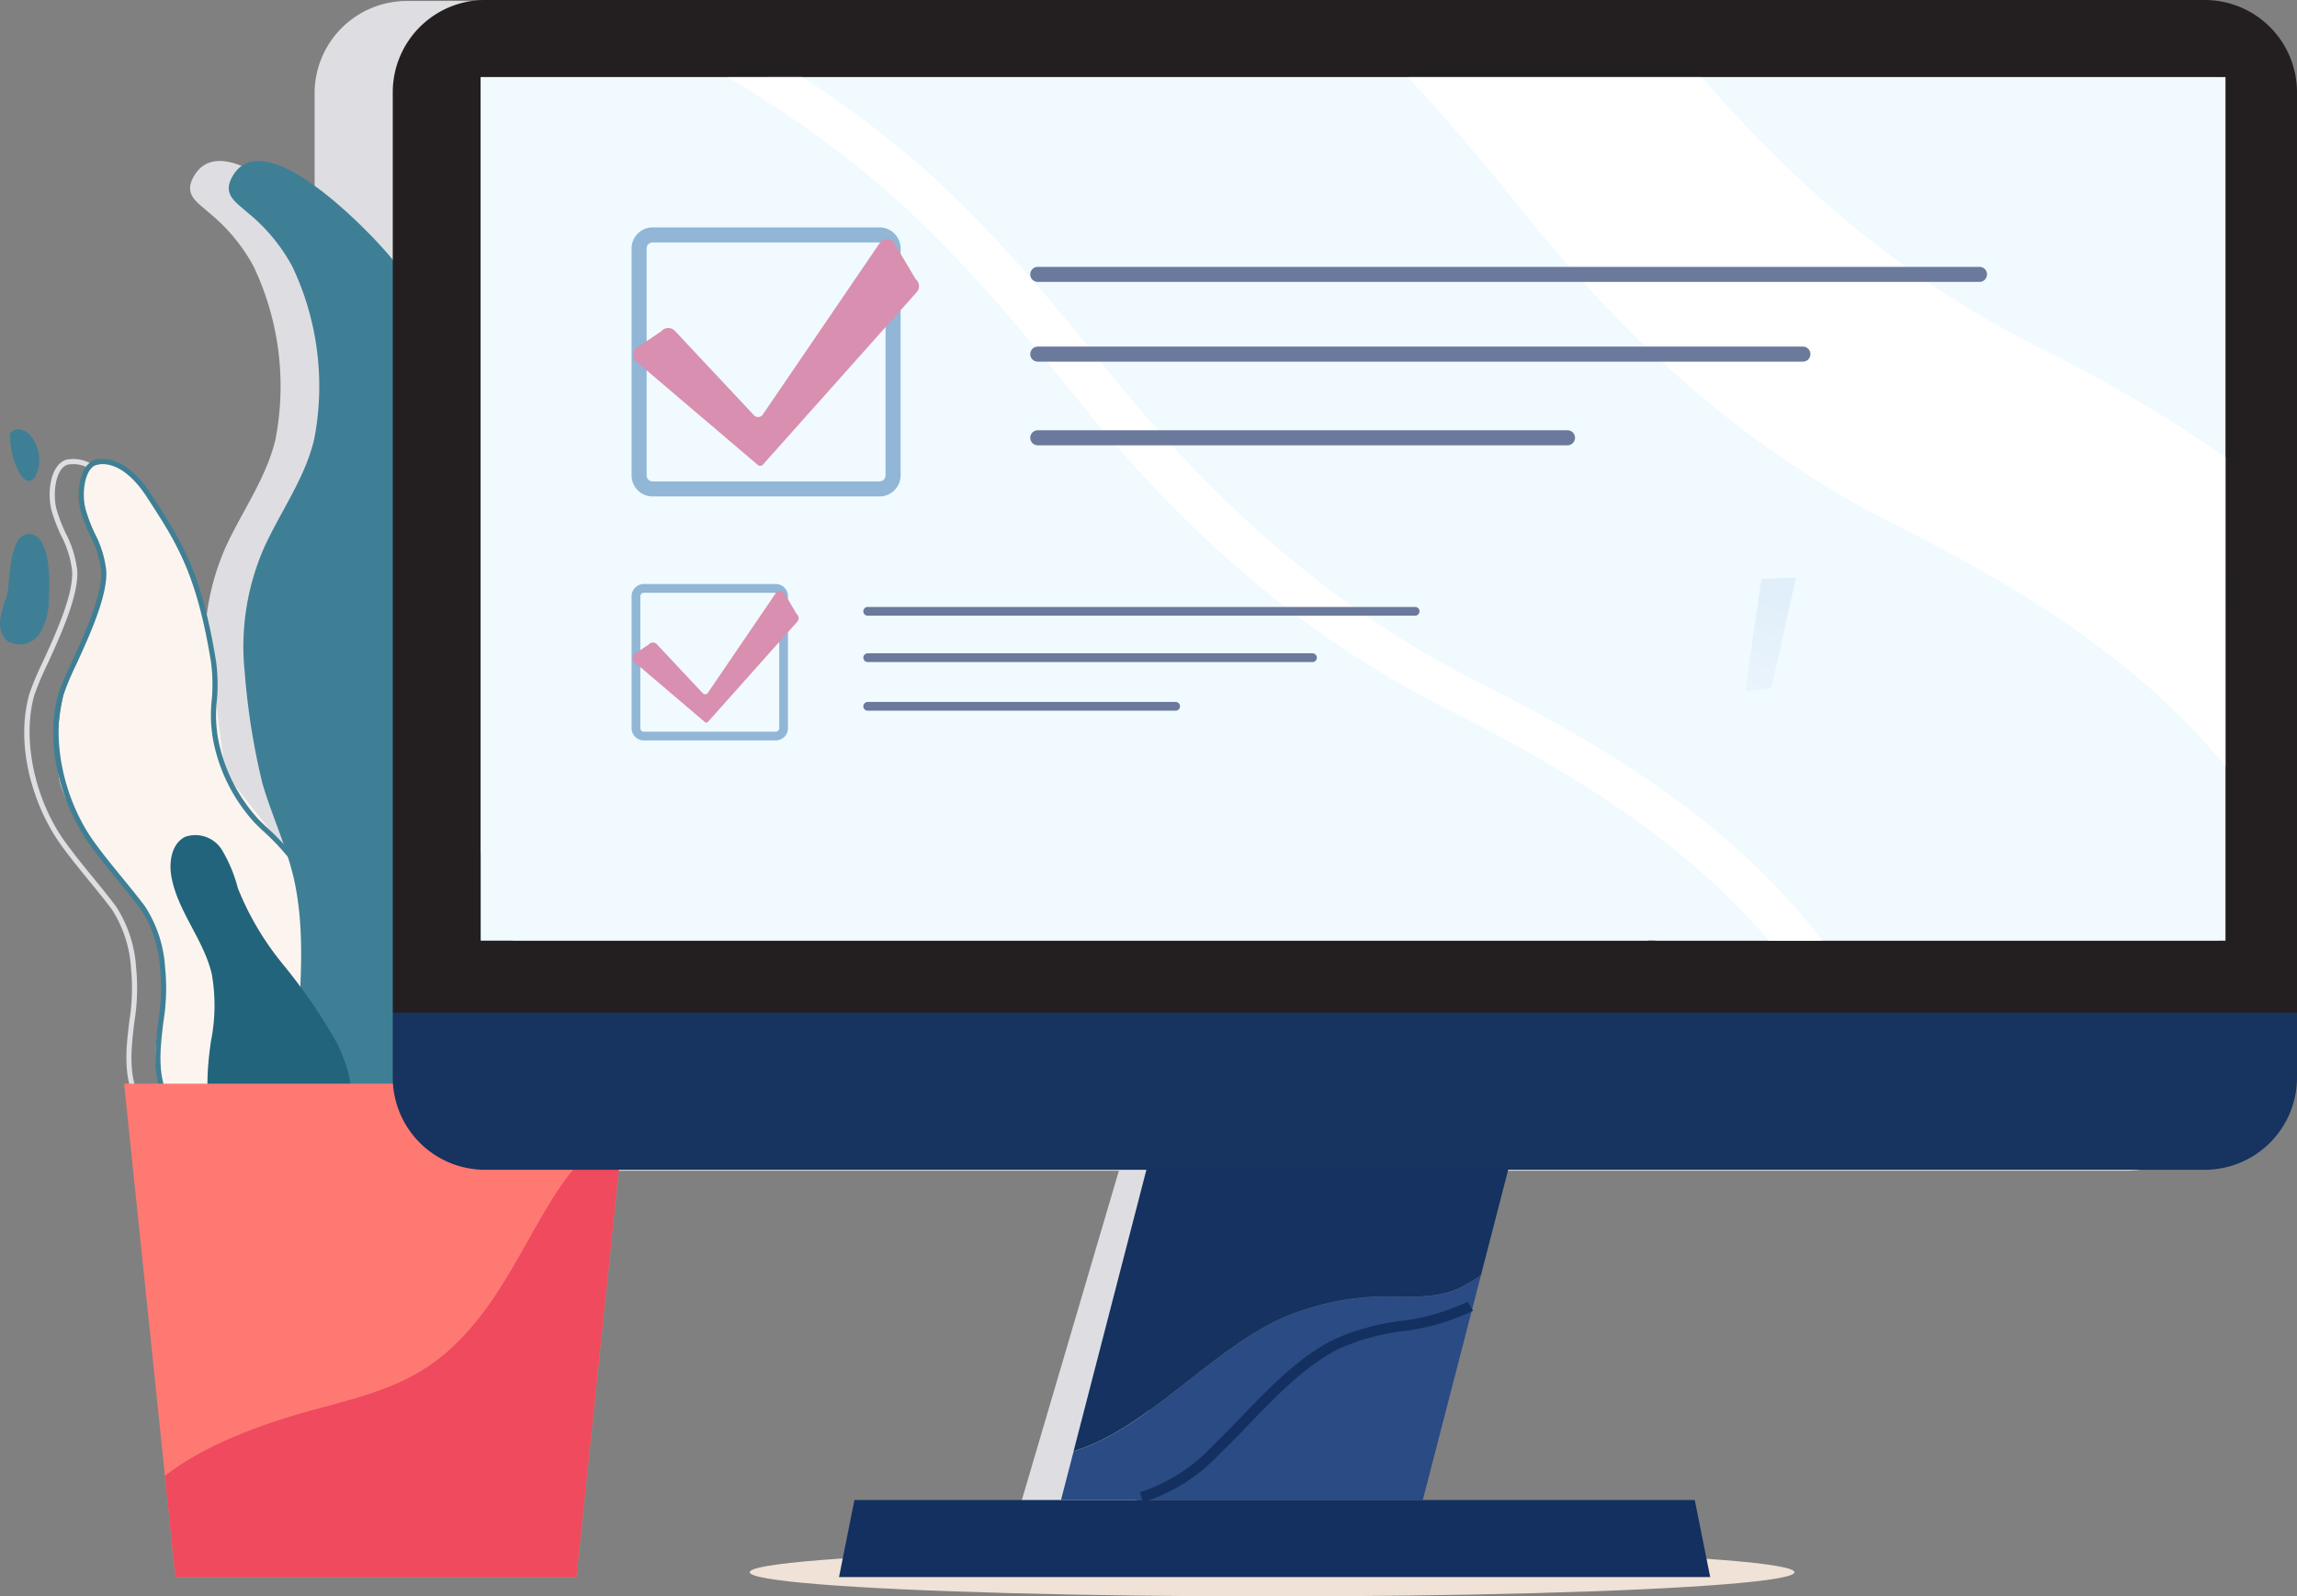 <svg xmlns="http://www.w3.org/2000/svg" xmlns:xlink="http://www.w3.org/1999/xlink" width="193.754" height="134.655" viewBox="0 0 193.754 134.655">
  <rect x="0" y="0" width="193.754" height="134.655" fill="#808080" stroke="none"/>
  <defs>
    <linearGradient id="linear-gradient" x1="0.24" y1="1.935" x2="0.694" y2="-0.569" gradientUnits="objectBoundingBox">
      <stop offset="0" stop-color="#f7f9ff"/>
      <stop offset="0.734" stop-color="#d7e8f7"/>
    </linearGradient>
  </defs>
  <g id="ic_ornament3" transform="translate(-497.263 -1038.127)">
    <ellipse id="Ellipse_7" data-name="Ellipse 7" cx="44.062" cy="2.04" rx="44.062" ry="2.04" transform="translate(560.501 1168.702)" fill="#f0e2d6"/>
    <path id="Path_13790" data-name="Path 13790" d="M416.612,595.13v77.62H577.237V595.13a7.786,7.786,0,0,0-7.786-7.786H424.4A7.786,7.786,0,0,0,416.612,595.13Zm7.422-1.283H571.2v72.834H424.034Z" transform="translate(107.188 450.867)" fill="#dedee2"/>
    <path id="Path_13791" data-name="Path 13791" d="M416.612,1029.434v5.476a7.786,7.786,0,0,0,7.786,7.786H569.451a7.786,7.786,0,0,0,7.786-7.786v-5.476Z" transform="translate(107.188 94.184)" fill="#dedee2"/>
    <rect id="Rectangle_7795" data-name="Rectangle 7795" width="147.168" height="72.834" transform="translate(531.223 1044.714)" fill="#dedee2"/>
    <path id="Path_22600" data-name="Path 22600" d="M370.859,735.027a29.22,29.22,0,0,0-.512-7.459c-.544-2.823-2.007-5.341-2.906-8.051-1.762-5.312-3.625-11.123-4.291-16.7-.438-3.672.548-7.753,1-11.392,1.125-9.05.416-18.671-5.626-25.858-1.639-1.949-10.665-11.483-13.255-6.528-.758,1.451.339,2.051,1.369,2.969a15.089,15.089,0,0,1,3.734,4.506,23.542,23.542,0,0,1,1.852,14.576c-.755,3.24-2.807,6.064-4.18,9.049a20.76,20.76,0,0,0-1.679,10.628,58.736,58.736,0,0,0,1.489,9.352c.82,2.823,2.152,5.553,2.742,8.45,1.582,7.769-1.113,15.834.988,23.5,1.028,3.748,2.733,7.417,6.9,7.179,2.616-.149,4.18.09,6.328-1.712A19.338,19.338,0,0,0,370.859,735.027Z" transform="translate(168.279 394.079)" fill="#dedee2"/>
    <path id="Path_22601" data-name="Path 22601" d="M284.5,845.5c-2.256,0-5.021-.993-6.237-2.769-1.633-2.382-1.32-5.007-1.017-7.546a17.356,17.356,0,0,0,.146-4.51,10.324,10.324,0,0,0-1.611-4.941c-.619-.824-1.285-1.639-1.929-2.426-.8-.981-1.632-2-2.389-3.049-2.213-3.08-3.893-8.189-2.659-12.661a23.484,23.484,0,0,1,1.136-2.72c1.1-2.4,2.6-5.687,2.487-7.692a8.434,8.434,0,0,0-.918-2.968,14.2,14.2,0,0,1-.809-2.1c-.394-1.452-.145-3.791,1.157-4.3l.033-.01c2.19-.478,3.91,1.6,4.741,2.886l.161.248c2.391,3.687,4.118,6.351,5.333,13.9a14.741,14.741,0,0,1,.064,3.235,11.189,11.189,0,0,0,.274,4.04,13.906,13.906,0,0,0,3.225,6q.277.276.57.564a20.566,20.566,0,0,1,4.082,4.949c2.26,4.51,5.676,11.326,2.441,16.981a10.941,10.941,0,0,1-6.764,4.7A6.05,6.05,0,0,1,284.5,845.5ZM272,788.224c-1.032.426-1.215,2.551-.882,3.78a13.856,13.856,0,0,0,.786,2.034,8.884,8.884,0,0,1,.955,3.12c.123,2.112-1.408,5.456-2.526,7.9a23.414,23.414,0,0,0-1.112,2.655c-1.019,3.693.047,8.749,2.593,12.292.748,1.042,1.574,2.051,2.372,3.027.647.791,1.315,1.608,1.94,2.439a10.659,10.659,0,0,1,1.694,5.139,17.7,17.7,0,0,1-.145,4.624c-.306,2.573-.6,5,.944,7.25,1.391,2.029,5.126,2.982,7.288,2.417a10.508,10.508,0,0,0,6.5-4.5c3.12-5.453-.1-11.88-2.453-16.572a20.258,20.258,0,0,0-4-4.834q-.294-.288-.572-.566a14.311,14.311,0,0,1-3.334-6.186,11.709,11.709,0,0,1-.291-4.188,14.362,14.362,0,0,0-.059-3.142c-1.2-7.462-2.906-10.094-5.268-13.737l-.161-.248C275.5,789.741,273.925,787.819,272,788.224Z" transform="translate(230.921 289.106)" fill="#dedee2"/>
    <path id="Path_22602" data-name="Path 22602" d="M9.332,53.424a8.324,8.324,0,0,1-.375-5.2,19.672,19.672,0,0,0-.544-9.214C7.761,37.544,1.19,30.9.539,26.907A20.711,20.711,0,0,1,2.68,15.164c1.547-3,1.957-5.309,1.608-6.517S1.85,3.144,2.68,1.46,6.151.769,6.151.769A42.967,42.967,0,0,1,9.307,4.963c.407.89,3.9,7.678,3.988,9.679s.383,4.212.342,4.5.945,7.489.945,7.489L21.133,34.9l1.246,18.256Z" transform="translate(501.69 1076.752)" fill="#fcf5ef"/>
    <path id="Path_13782" data-name="Path 13782" d="M370.859,735.027a29.22,29.22,0,0,0-.512-7.459c-.544-2.823-2.007-5.341-2.906-8.051-1.762-5.312-3.625-11.123-4.291-16.7-.438-3.672.548-7.753,1-11.392,1.125-9.05.416-18.671-5.626-25.858-1.639-1.949-10.665-11.483-13.255-6.528-.758,1.451.339,2.051,1.369,2.969a15.089,15.089,0,0,1,3.734,4.506,23.542,23.542,0,0,1,1.852,14.576c-.755,3.24-2.807,6.064-4.18,9.049a20.76,20.76,0,0,0-1.679,10.628,58.736,58.736,0,0,0,1.489,9.352c.82,2.823,2.152,5.553,2.742,8.45,1.582,7.769-1.113,15.834.988,23.5,1.028,3.748,2.733,7.417,6.9,7.179,2.616-.149,4.18.09,6.328-1.712A19.338,19.338,0,0,0,370.859,735.027Z" transform="translate(171.542 394.079)" fill="#3e7f95"/>
    <path id="Path_22603" data-name="Path 22603" d="M6308.877,1277.128l-8.355,28.347h9.734l4.4-30.762Z" transform="translate(-5717.157 -140.515)" fill="#dedee2"/>
    <path id="Path_13783" data-name="Path 13783" d="M284.5,845.5c-2.256,0-5.021-.993-6.237-2.769-1.633-2.382-1.32-5.007-1.017-7.546a17.356,17.356,0,0,0,.146-4.51,10.324,10.324,0,0,0-1.611-4.941c-.619-.824-1.285-1.639-1.929-2.426-.8-.981-1.632-2-2.389-3.049-2.213-3.08-3.893-8.189-2.659-12.661a23.484,23.484,0,0,1,1.136-2.72c1.1-2.4,2.6-5.687,2.487-7.692a8.434,8.434,0,0,0-.918-2.968,14.2,14.2,0,0,1-.809-2.1c-.394-1.452-.145-3.791,1.157-4.3l.033-.01c2.19-.478,3.91,1.6,4.741,2.886l.161.248c2.391,3.687,4.118,6.351,5.333,13.9a14.741,14.741,0,0,1,.064,3.235,11.189,11.189,0,0,0,.274,4.04,13.906,13.906,0,0,0,3.225,6q.277.276.57.564a20.566,20.566,0,0,1,4.082,4.949c2.26,4.51,5.676,11.326,2.441,16.981a10.941,10.941,0,0,1-6.764,4.7A6.05,6.05,0,0,1,284.5,845.5ZM272,788.224c-1.032.426-1.215,2.551-.882,3.78a13.856,13.856,0,0,0,.786,2.034,8.884,8.884,0,0,1,.955,3.12c.123,2.112-1.408,5.456-2.526,7.9a23.414,23.414,0,0,0-1.112,2.655c-1.019,3.693.047,8.749,2.593,12.292.748,1.042,1.574,2.051,2.372,3.027.647.791,1.315,1.608,1.94,2.439a10.659,10.659,0,0,1,1.694,5.139,17.7,17.7,0,0,1-.145,4.624c-.306,2.573-.6,5,.944,7.25,1.391,2.029,5.126,2.982,7.288,2.417a10.508,10.508,0,0,0,6.5-4.5c3.12-5.453-.1-11.88-2.453-16.572a20.258,20.258,0,0,0-4-4.834q-.294-.288-.572-.566a14.311,14.311,0,0,1-3.334-6.186,11.709,11.709,0,0,1-.291-4.188,14.362,14.362,0,0,0-.059-3.142c-1.2-7.462-2.906-10.094-5.268-13.737l-.161-.248C275.5,789.741,273.925,787.819,272,788.224Z" transform="translate(233.369 289.106)" fill="#3e7f95"/>
    <path id="Path_13784" data-name="Path 13784" d="M322.983,969.17a15.321,15.321,0,0,0,.071-5.64c-.674-2.916-2.9-5.318-3.415-8.266-.217-1.247.039-2.78,1.18-3.33a2.636,2.636,0,0,1,3.072,1.082,12.165,12.165,0,0,1,1.358,3.248,24.326,24.326,0,0,0,3.777,6.394,47.923,47.923,0,0,1,4.263,6.108,12.15,12.15,0,0,1,1.618,7.157,7.045,7.045,0,0,1-4.167,5.746,5.309,5.309,0,0,1-6.524-2.554C322.528,975.708,322.44,972.9,322.983,969.17Z" transform="translate(192.076 156.773)" fill="#22647b" fill-rule="evenodd"/>
    <path id="Path_13785" data-name="Path 13785" d="M337.457,1102.094H303.641l-4.335-41.62h42.487Z" transform="translate(208.424 69.056)" fill="#ff7973"/>
    <path id="Path_13786" data-name="Path 13786" d="M355.841,1077.518a22.5,22.5,0,0,0-5.278,5.292c-3.263,4.834-5.113,10.116-9.691,14.1-3.765,3.274-8.247,3.917-12.844,5.3-3.213.967-7.636,2.565-10.884,5.1l.889,8.538h33.816Z" transform="translate(194.033 55.305)" fill="#ef4a5e"/>
    <path id="Path_13787" data-name="Path 13787" d="M708.389,1163.093h30.517l4.905-18.952a11.948,11.948,0,0,1-1.855,1.1c-1.941.895-4.224.7-6.266.694a22.467,22.467,0,0,0-6.954,1.178c-6.664,2.038-12.571,9.849-19.282,11.87Z" transform="translate(-121.629 1.553)" fill="#2a4b84"/>
    <path id="Path_13788" data-name="Path 13788" d="M713.9,1121.053c6.711-2.021,12.618-9.832,19.282-11.87A22.464,22.464,0,0,1,740.14,1108c2.041.009,4.325.2,6.266-.694a11.969,11.969,0,0,0,1.855-1.1l2.348-9.081H720.092Z" transform="translate(-126.079 39.479)" fill="#153260"/>
    <path id="Path_13789" data-name="Path 13789" d="M588.745,695.3c-6.315-6.289-14.075-10.619-21.579-14.806a129.209,129.209,0,0,1-16.532-10.356,103.382,103.382,0,0,1-16.267-16.125l-1.427-1.733a154.9,154.9,0,0,0-13.966-15.5c-6.868-6.363-14.958-11.114-21.238-14.542l.207-.38c6.3,3.44,14.421,8.209,21.325,14.6A155.339,155.339,0,0,1,533.275,652l1.426,1.732a102.956,102.956,0,0,0,16.2,16.059,128.983,128.983,0,0,0,16.478,10.32c7.53,4.2,15.316,8.547,21.673,14.877Z" transform="translate(48.328 422.938)" fill="#231f20"/>
    <path id="Path_13790-2" data-name="Path 13790" d="M416.612,595.13v77.62H577.237V595.13a7.786,7.786,0,0,0-7.786-7.786H424.4A7.786,7.786,0,0,0,416.612,595.13Zm7.422-1.283H571.2v72.834H424.034Z" transform="translate(113.78 450.783)" fill="#231f20"/>
    <path id="Path_13791-2" data-name="Path 13791" d="M416.612,1029.434v5.476a7.786,7.786,0,0,0,7.786,7.786H569.451a7.786,7.786,0,0,0,7.786-7.786v-5.476Z" transform="translate(113.78 94.1)" fill="#17335f"/>
    <rect id="Rectangle_7795-2" data-name="Rectangle 7795" width="147.168" height="72.834" transform="translate(537.814 1044.63)" fill="#f0faff"/>
    <path id="Path_13792" data-name="Path 13792" d="M743.1,1172.589l-.278-.839a14.4,14.4,0,0,0,6.1-3.883c.812-.774,1.614-1.606,2.463-2.486,2.382-2.47,4.845-5.024,7.744-6.493a19.7,19.7,0,0,1,5.675-1.587,18,18,0,0,0,5.669-1.629l.455.77a18.906,18.906,0,0,1-5.917,1.714,18.784,18.784,0,0,0-5.446,1.511c-2.781,1.409-5.2,3.915-7.534,6.338-.855.886-1.663,1.724-2.487,2.509A15.088,15.088,0,0,1,743.1,1172.589Z" transform="translate(-149.41 -7.75)" fill="#133061"/>
    <path id="Path_13793" data-name="Path 13793" d="M684.953,1248.751H611.468l1.3-6.5h70.883Z" transform="translate(-43.433 -77.601)" fill="#133061"/>
    <path id="Path_13837" data-name="Path 13837" d="M859.779,621.006c3.572,3.776,6.841,7.773,10.18,11.9,8.679,10.739,18.538,19.6,30.928,25.856,10.5,5.3,20.337,11.229,27.868,20.367V653.066a119.613,119.613,0,0,0-15.815-9.291c-11.181-5.649-20.3-13.414-28.358-22.769Z" transform="translate(-243.772 423.624)" fill="#fff"/>
    <path id="Path_13838" data-name="Path 13838" d="M562.614,621.006a90.046,90.046,0,0,1,13.587,9.715c6.117,5.393,11.064,11.4,16.175,17.723,8.679,10.739,18.534,19.6,30.929,25.856,10.171,5.137,19.739,10.864,27.174,19.539h4.5c-.347-.468-.7-.928-1.075-1.379-7.535-9.165-17.389-15.1-27.9-20.406-12.39-6.256-22.249-15.113-30.928-25.856-5.111-6.321-10.058-12.325-16.171-17.723a83.211,83.211,0,0,0-9.971-7.47Z" transform="translate(-4.016 423.624)" fill="#fff"/>
    <path id="Path_13849" data-name="Path 13849" d="M245.683,825.826a9.612,9.612,0,0,0-.537,1.893,2.053,2.053,0,0,0,.586,1.8,1.986,1.986,0,0,0,2.709-.556,5.329,5.329,0,0,0,.8-2.944c.072-1.206.249-5.473-1.667-5.5C245.785,820.5,246.035,824.744,245.683,825.826Z" transform="translate(252.134 262.654)" fill="#3e7f95"/>
    <path id="Path_13850" data-name="Path 13850" d="M249.5,775.863a6.035,6.035,0,0,0,.816,2.7c.178.3.458.628.807.582.3-.039.492-.335.6-.615a3.21,3.21,0,0,0-.4-3.015,1.71,1.71,0,0,0-.875-.673.906.906,0,0,0-1,.323Z" transform="translate(248.642 299.534)" fill="#3e7f95"/>
    <path id="Path_13851" data-name="Path 13851" d="M1007.124,849.122l2.188-.214,2.092-9.358-2.915.1Z" transform="translate(-362.652 247.3)" fill-rule="evenodd" opacity="0.61" fill="url(#linear-gradient)"/>
    <g id="Group_16389" data-name="Group 16389" transform="translate(5464 6973.92)">
      <g id="Group_16343" data-name="Group 16343" transform="translate(-4913.462 -5916.611)">
        <path id="Path_34670" data-name="Path 34670" d="M431.768,620.189H412.624a1.775,1.775,0,0,1-1.773-1.773V599.271a1.775,1.775,0,0,1,1.773-1.773h19.144a1.776,1.776,0,0,1,1.774,1.773v19.144A1.776,1.776,0,0,1,431.768,620.189Zm-19.144-21.423a.506.506,0,0,0-.506.506v19.144a.506.506,0,0,0,.506.506h19.144a.506.506,0,0,0,.506-.506V599.271a.506.506,0,0,0-.506-.506Z" transform="translate(-410.851 -597.498)" fill="#91b6d6"/>
      </g>
      <g id="Group_16344" data-name="Group 16344" transform="translate(-4913.322 -5915.626)">
        <path id="Path_34671" data-name="Path 34671" d="M435,603.2,433.1,600.01a.772.772,0,0,0-1.107.124l-9.9,14.521a.479.479,0,0,1-.731.034l-6.66-7.109a.774.774,0,0,0-1.162.031l-2.179,1.475a.773.773,0,0,0,.1,1.087l10.226,8.708a.313.313,0,0,0,.436-.03l12.969-14.544A.772.772,0,0,0,435,603.2Z" transform="translate(-411.182 -599.831)" fill="#d98faf"/>
      </g>
      <g id="Group_16354" data-name="Group 16354" transform="translate(-4879.833 -5913.284)">
        <path id="Path_34681" data-name="Path 34681" d="M570.512,606.642H491.078a.634.634,0,0,1,0-1.268h79.434a.634.634,0,0,1,0,1.268Z" transform="translate(-490.444 -605.374)" fill="#6b799c"/>
      </g>
      <g id="Group_16355" data-name="Group 16355" transform="translate(-4879.833 -5906.557)">
        <path id="Path_34682" data-name="Path 34682" d="M555.618,622.563h-64.54a.634.634,0,0,1,0-1.268h64.54a.634.634,0,0,1,0,1.268Z" transform="translate(-490.444 -621.295)" fill="#6b799c"/>
      </g>
      <g id="Group_16356" data-name="Group 16356" transform="translate(-4879.833 -5899.5)">
        <path id="Path_34683" data-name="Path 34683" d="M535.759,639.262H491.078a.634.634,0,0,1,0-1.268h44.682a.634.634,0,0,1,0,1.268Z" transform="translate(-490.444 -637.994)" fill="#6b799c"/>
      </g>
    </g>
    <g id="Group_16390" data-name="Group 16390" transform="translate(5464 7004)">
      <g id="Group_16343-2" data-name="Group 16343" transform="translate(-4913.462 -5916.611)">
        <path id="Path_34670-2" data-name="Path 34670" d="M423.01,610.688H411.882a1.032,1.032,0,0,1-1.031-1.031V598.529a1.032,1.032,0,0,1,1.031-1.031H423.01a1.032,1.032,0,0,1,1.031,1.031v11.129A1.032,1.032,0,0,1,423.01,610.688Zm-11.128-12.454a.294.294,0,0,0-.294.294v11.129a.294.294,0,0,0,.294.294H423.01a.294.294,0,0,0,.294-.294V598.529a.294.294,0,0,0-.294-.294Z" transform="translate(-410.851 -597.498)" fill="#91b6d6"/>
      </g>
      <g id="Group_16344-2" data-name="Group 16344" transform="translate(-4913.381 -5916.039)">
        <path id="Path_34671-2" data-name="Path 34671" d="M425.03,601.792l-1.108-1.857a.449.449,0,0,0-.643.072l-5.753,8.441a.278.278,0,0,1-.425.02l-3.872-4.132a.45.45,0,0,0-.676.018l-1.267.857a.45.45,0,0,0,.056.632l5.944,5.062a.182.182,0,0,0,.254-.017l7.539-8.454A.449.449,0,0,0,425.03,601.792Z" transform="translate(-411.182 -599.831)" fill="#d98faf"/>
      </g>
      <g id="Group_16354-2" data-name="Group 16354" transform="translate(-4893.913 -5914.677)">
        <path id="Path_34681-2" data-name="Path 34681" d="M536.989,606.111H490.812a.368.368,0,1,1,0-.737h46.176a.368.368,0,0,1,0,.737Z" transform="translate(-490.444 -605.374)" fill="#6b799c"/>
      </g>
      <g id="Group_16355-2" data-name="Group 16355" transform="translate(-4893.913 -5910.767)">
        <path id="Path_34682-2" data-name="Path 34682" d="M528.331,622.032H490.812a.368.368,0,1,1,0-.737h37.518a.368.368,0,1,1,0,.737Z" transform="translate(-490.444 -621.295)" fill="#6b799c"/>
      </g>
      <g id="Group_16356-2" data-name="Group 16356" transform="translate(-4893.913 -5906.665)">
        <path id="Path_34683-2" data-name="Path 34683" d="M516.786,638.731H490.812a.368.368,0,0,1,0-.737h25.974a.368.368,0,1,1,0,.737Z" transform="translate(-490.444 -637.994)" fill="#6b799c"/>
      </g>
    </g>
  </g>
</svg>
